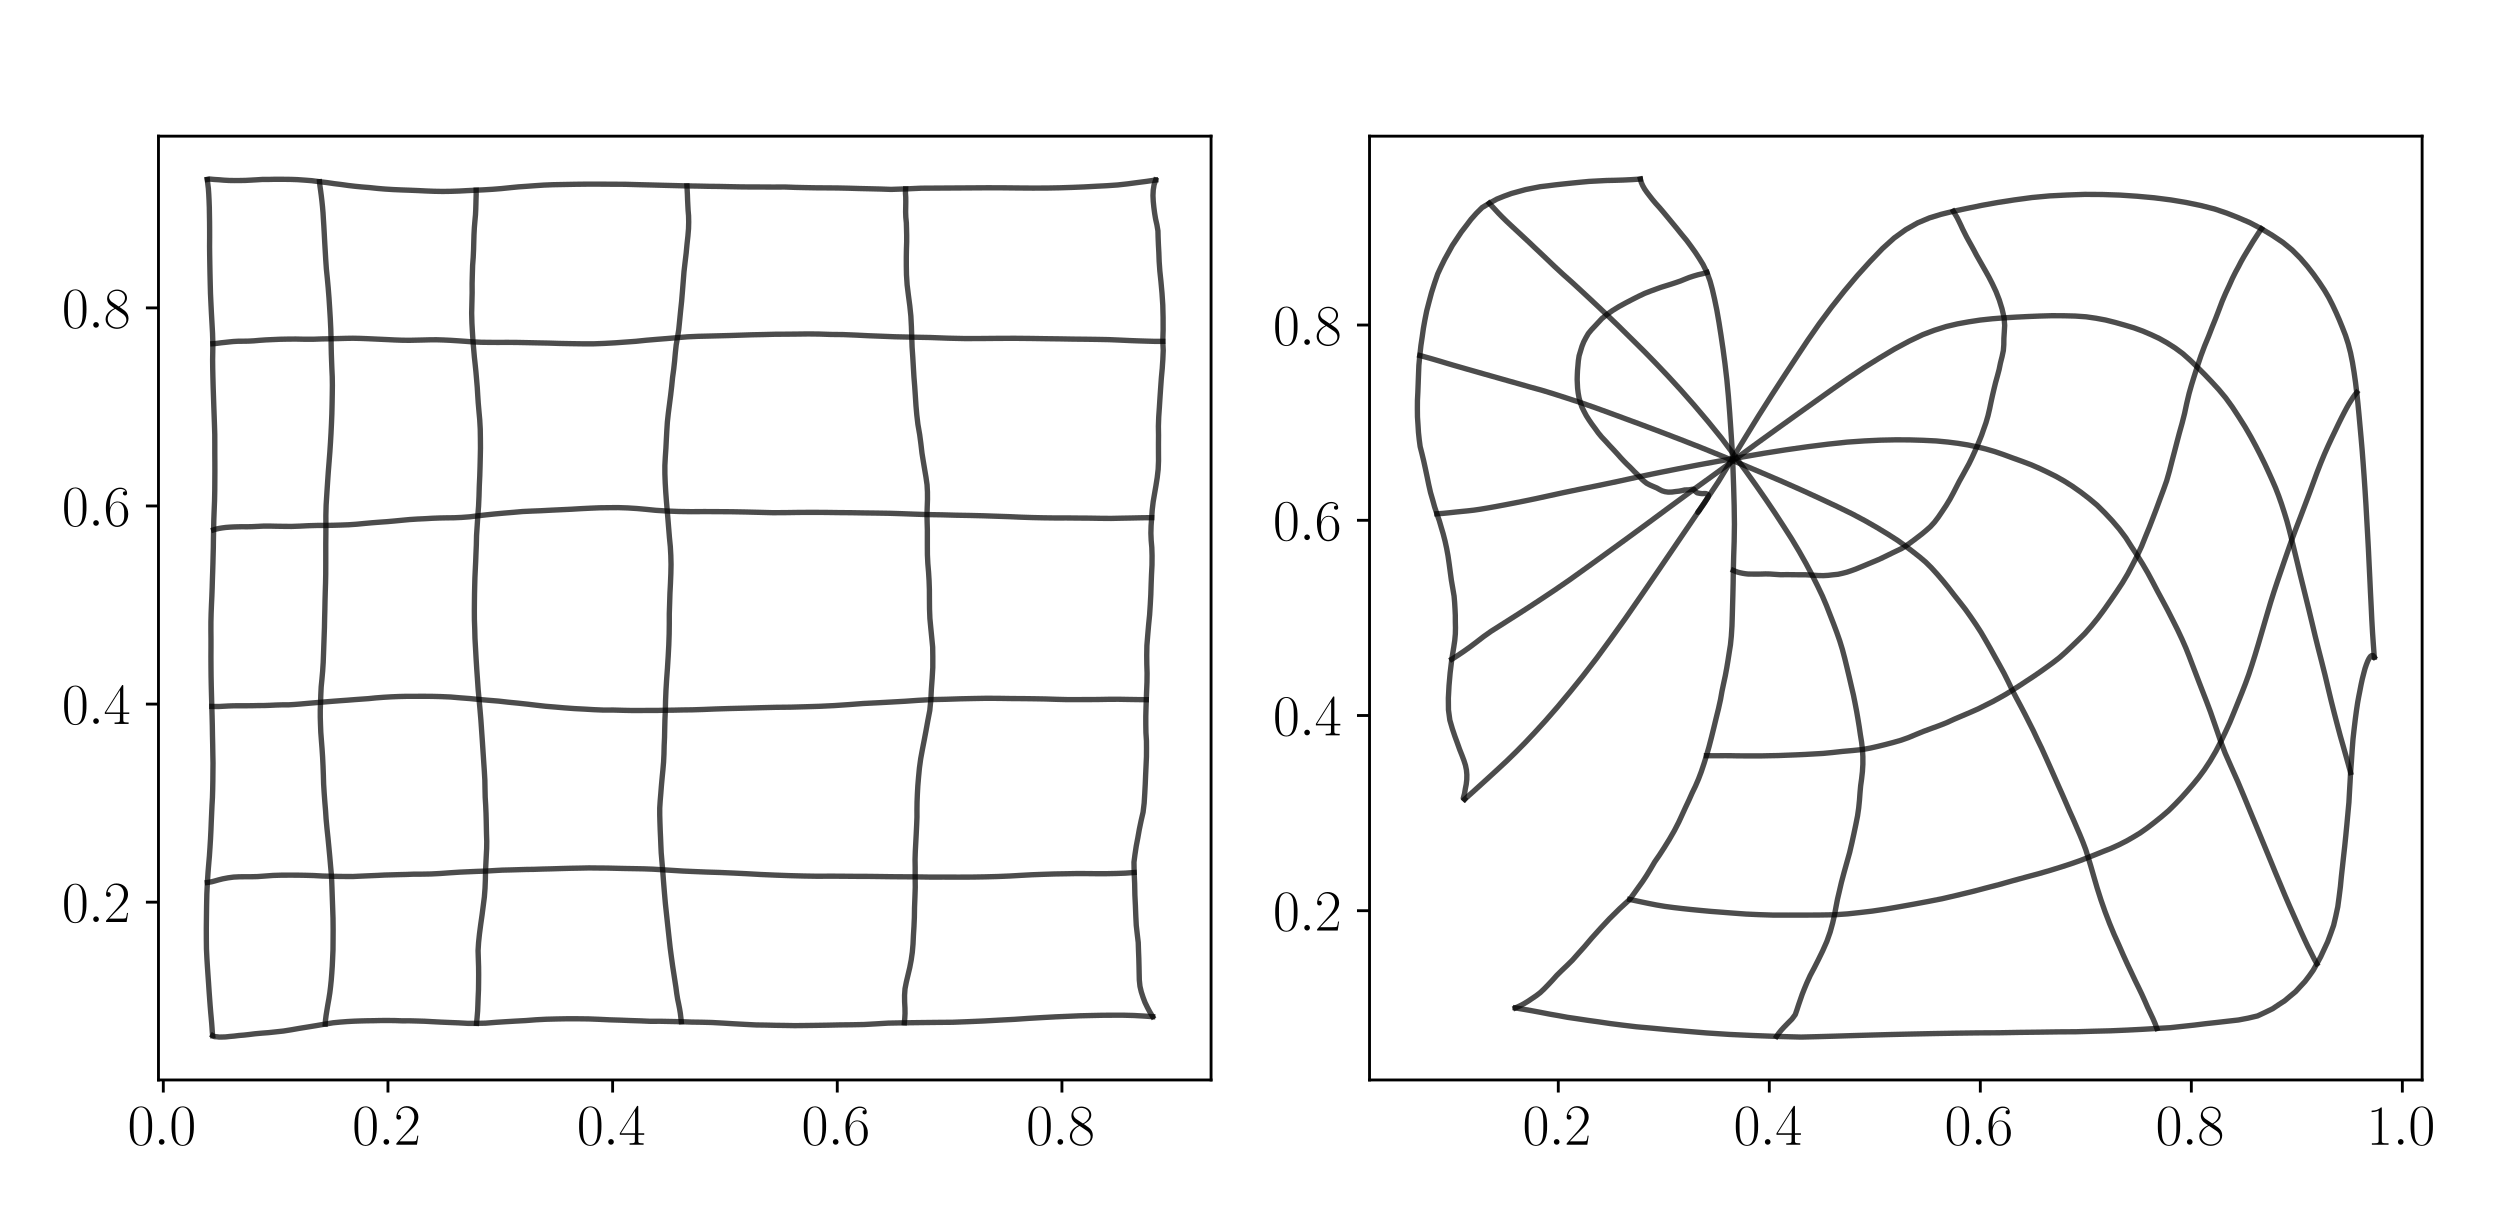 <?xml version="1.0" encoding="UTF-8" standalone="no"?>
<svg
   width="697.68pt"
   height="339.84pt"
   viewBox="0 0 697.68 339.84"
   version="1.1"
   id="svg478"
   sodipodi:docname="grid_torsion.svg"
   inkscape:version="1.1.2 (0a00cf5339, 2022-02-04)"
   xmlns:inkscape="http://www.inkscape.org/namespaces/inkscape"
   xmlns:sodipodi="http://sodipodi.sourceforge.net/DTD/sodipodi-0.dtd"
   xmlns:xlink="http://www.w3.org/1999/xlink"
   xmlns="http://www.w3.org/2000/svg"
   xmlns:svg="http://www.w3.org/2000/svg"
   xmlns:rdf="http://www.w3.org/1999/02/22-rdf-syntax-ns#"
   xmlns:cc="http://creativecommons.org/ns#"
   xmlns:dc="http://purl.org/dc/elements/1.1/">
  <sodipodi:namedview
     id="namedview480"
     pagecolor="#ffffff"
     bordercolor="#666666"
     borderopacity="1.0"
     inkscape:pageshadow="2"
     inkscape:pageopacity="0.0"
     inkscape:pagecheckerboard="0"
     inkscape:document-units="pt"
     showgrid="false"
     inkscape:zoom="0.52325295"
     inkscape:cx="929.76064"
     inkscape:cy="298.13496"
     inkscape:window-width="1314"
     inkscape:window-height="679"
     inkscape:window-x="26"
     inkscape:window-y="23"
     inkscape:window-maximized="0"
     inkscape:current-layer="svg478" />
  <defs
     id="defs6">
    <style
       type="text/css"
       id="style4">*{stroke-linejoin: round; stroke-linecap: butt}</style>
  </defs>
  <g
     id="matplotlib.axis_1">
    <g
       id="xtick_1">
      <g
         id="line2d_1">
        <defs
           id="defs15">
          <path
             id="mf8b6d52523"
             d="M 0,0 V 3.5"
             style="stroke:#000000;stroke-width:0.8" />
        </defs>
        <g
           id="g19">
          <use
             xlink:href="#mf8b6d52523"
             x="45.575"
             y="301.391"
             style="stroke:#000000;stroke-width:0.8"
             id="use17"
             width="100%"
             height="100%" />
        </g>
      </g>
      <g
         id="text_1">
        <!-- $\mathdefault{0.0}$ -->
        <g
           transform="matrix(0.16,0,0,-0.16,35.603,319.461)"
           id="g32">
          <defs
             id="defs24">
            <path
               id="CMR17-30"
               d="m 2688,2025 c 0,391 -6,1055 -275,1566 -237,448 -615,607 -947,607 -308,0 -698,-140 -941,-601 C 269,3118 243,2524 243,2025 c 0,-364 7,-919 205,-1406 275,-658 768,-747 1018,-747 294,0 742,121 1004,728 192,442 218,959 218,1425 z M 1466,-26 c -410,0 -653,351 -743,838 -70,376 -70,926 -70,1284 0,492 0,901 83,1291 122,542 480,709 730,709 262,0 601,-173 723,-696 83,-364 89,-793 89,-1304 0,-416 0,-927 -76,-1304 C 2067,95 1690,-26 1466,-26 Z"
               transform="scale(0.016)" />
            <path
               id="CMMI12-3a"
               d="M 1178,307 C 1178,492 1024,619 870,619 685,619 557,466 557,313 557,128 710,0 864,0 c 186,0 314,153 314,307 z"
               transform="scale(0.016)" />
          </defs>
          <use
             xlink:href="#CMR17-30"
             transform="scale(0.996)"
             id="use26"
             x="0"
             y="0"
             width="100%"
             height="100%" />
          <use
             xlink:href="#CMMI12-3a"
             transform="matrix(0.996,0,0,0.996,45.69,0)"
             id="use28"
             x="0"
             y="0"
             width="100%"
             height="100%" />
          <use
             xlink:href="#CMR17-30"
             transform="matrix(0.996,0,0,0.996,72.788,0)"
             id="use30"
             x="0"
             y="0"
             width="100%"
             height="100%" />
        </g>
      </g>
    </g>
    <g
       id="xtick_2">
      <g
         id="line2d_2">
        <g
           id="g38">
          <use
             xlink:href="#mf8b6d52523"
             x="108.27"
             y="301.391"
             style="stroke:#000000;stroke-width:0.8"
             id="use36"
             width="100%"
             height="100%" />
        </g>
      </g>
      <g
         id="text_2">
        <!-- $\mathdefault{0.2}$ -->
        <g
           transform="matrix(0.16,0,0,-0.16,98.298,319.461)"
           id="g50">
          <defs
             id="defs42">
            <path
               id="CMR17-32"
               d="M 2669,989 H 2554 C 2490,536 2438,459 2413,420 2381,369 1920,369 1830,369 H 602 c 230,250 678,703 1222,1228 390,370 845,805 845,1438 0,755 -602,1189 -1274,1189 -704,0 -1133,-620 -1133,-1194 0,-250 186,-282 263,-282 64,0 256,39 256,262 0,197 -167,254 -256,254 -39,0 -77,-6 -103,-19 122,545 493,813 884,813 556,0 921,-441 921,-1023 0,-556 -326,-1035 -691,-1451 L 262,146 V 0 h 2253 z"
               transform="scale(0.016)" />
          </defs>
          <use
             xlink:href="#CMR17-30"
             transform="scale(0.996)"
             id="use44"
             x="0"
             y="0"
             width="100%"
             height="100%" />
          <use
             xlink:href="#CMMI12-3a"
             transform="matrix(0.996,0,0,0.996,45.69,0)"
             id="use46"
             x="0"
             y="0"
             width="100%"
             height="100%" />
          <use
             xlink:href="#CMR17-32"
             transform="matrix(0.996,0,0,0.996,72.788,0)"
             id="use48"
             x="0"
             y="0"
             width="100%"
             height="100%" />
        </g>
      </g>
    </g>
    <g
       id="xtick_3">
      <g
         id="line2d_3">
        <g
           id="g56">
          <use
             xlink:href="#mf8b6d52523"
             x="170.965"
             y="301.391"
             style="stroke:#000000;stroke-width:0.8"
             id="use54"
             width="100%"
             height="100%" />
        </g>
      </g>
      <g
         id="text_3">
        <!-- $\mathdefault{0.4}$ -->
        <g
           transform="matrix(0.16,0,0,-0.16,160.994,319.461)"
           id="g68">
          <defs
             id="defs60">
            <path
               id="CMR17-34"
               d="m 2150,4122 c 0,134 -6,134 -121,134 L 128,1254 V 1088 H 1779 V 457 c 0,-233 -13,-297 -461,-297 H 1197 V 0 c 205,0 550,0 768,0 217,0 563,0 768,0 v 160 h -122 c -448,0 -461,64 -461,297 v 631 h 653 v 166 H 2150 Z M 1798,3703 V 1254 H 256 Z"
               transform="scale(0.016)" />
          </defs>
          <use
             xlink:href="#CMR17-30"
             transform="scale(0.996)"
             id="use62"
             x="0"
             y="0"
             width="100%"
             height="100%" />
          <use
             xlink:href="#CMMI12-3a"
             transform="matrix(0.996,0,0,0.996,45.69,0)"
             id="use64"
             x="0"
             y="0"
             width="100%"
             height="100%" />
          <use
             xlink:href="#CMR17-34"
             transform="matrix(0.996,0,0,0.996,72.788,0)"
             id="use66"
             x="0"
             y="0"
             width="100%"
             height="100%" />
        </g>
      </g>
    </g>
    <g
       id="xtick_4">
      <g
         id="line2d_4">
        <g
           id="g74">
          <use
             xlink:href="#mf8b6d52523"
             x="233.66"
             y="301.391"
             style="stroke:#000000;stroke-width:0.8"
             id="use72"
             width="100%"
             height="100%" />
        </g>
      </g>
      <g
         id="text_4">
        <!-- $\mathdefault{0.6}$ -->
        <g
           transform="matrix(0.16,0,0,-0.16,223.689,319.461)"
           id="g86">
          <defs
             id="defs78">
            <path
               id="CMR17-36"
               d="m 678,2176 c 0,1514 717,1856 1133,1856 135,0 461,-23 589,-256 -102,0 -294,0 -294,-223 0,-172 140,-230 230,-230 58,0 230,25 230,237 0,394 -320,619 -761,619 -762,0 -1562,-789 -1562,-2195 0,-1731 723,-2112 1235,-2112 621,0 1210,555 1210,1411 0,798 -518,1379 -1171,1379 -391,0 -679,-255 -839,-702 z M 1478,25 c -787,0 -787,1175 -787,1411 0,460 218,1124 813,1124 109,0 422,0 634,-440 115,-250 115,-511 115,-831 0,-345 0,-599 -135,-855 C 1978,171 1773,25 1478,25 Z"
               transform="scale(0.016)" />
          </defs>
          <use
             xlink:href="#CMR17-30"
             transform="scale(0.996)"
             id="use80"
             x="0"
             y="0"
             width="100%"
             height="100%" />
          <use
             xlink:href="#CMMI12-3a"
             transform="matrix(0.996,0,0,0.996,45.69,0)"
             id="use82"
             x="0"
             y="0"
             width="100%"
             height="100%" />
          <use
             xlink:href="#CMR17-36"
             transform="matrix(0.996,0,0,0.996,72.788,0)"
             id="use84"
             x="0"
             y="0"
             width="100%"
             height="100%" />
        </g>
      </g>
    </g>
    <g
       id="xtick_5">
      <g
         id="line2d_5">
        <g
           id="g92">
          <use
             xlink:href="#mf8b6d52523"
             x="296.356"
             y="301.391"
             style="stroke:#000000;stroke-width:0.8"
             id="use90"
             width="100%"
             height="100%" />
        </g>
      </g>
      <g
         id="text_5">
        <!-- $\mathdefault{0.8}$ -->
        <g
           transform="matrix(0.16,0,0,-0.16,286.384,319.461)"
           id="g104">
          <defs
             id="defs96">
            <path
               id="CMR17-38"
               d="m 1741,2264 c 403,203 813,509 813,999 0,578 -564,916 -1082,916 -582,0 -1094,-420 -1094,-999 0,-159 38,-433 288,-675 64,-63 332,-254 505,-375 C 883,1983 211,1634 211,934 211,279 838,-128 1459,-128 c 685,0 1261,490 1261,1138 0,580 -390,847 -646,1019 z m -839,558 c -51,32 -307,229 -307,529 0,388 403,681 864,681 506,0 877,-356 877,-770 0,-593 -666,-931 -698,-931 -6,0 -12,0 -64,39 z M 2080,1519 c 96,-70 403,-279 403,-668 C 2483,381 2010,25 1472,25 890,25 448,438 448,940 c 0,503 390,922 832,1120 z"
               transform="scale(0.016)" />
          </defs>
          <use
             xlink:href="#CMR17-30"
             transform="scale(0.996)"
             id="use98"
             x="0"
             y="0"
             width="100%"
             height="100%" />
          <use
             xlink:href="#CMMI12-3a"
             transform="matrix(0.996,0,0,0.996,45.69,0)"
             id="use100"
             x="0"
             y="0"
             width="100%"
             height="100%" />
          <use
             xlink:href="#CMR17-38"
             transform="matrix(0.996,0,0,0.996,72.788,0)"
             id="use102"
             x="0"
             y="0"
             width="100%"
             height="100%" />
        </g>
      </g>
    </g>
  </g>
  <g
     id="matplotlib.axis_2">
    <g
       id="ytick_1">
      <g
         id="line2d_6">
        <defs
           id="defs110">
          <path
             id="m49062d3215"
             d="M 0,0 H -3.5"
             style="stroke:#000000;stroke-width:0.8" />
        </defs>
        <g
           id="g114">
          <use
             xlink:href="#m49062d3215"
             x="44.224"
             y="251.77"
             style="stroke:#000000;stroke-width:0.8"
             id="use112"
             width="100%"
             height="100%" />
        </g>
      </g>
      <g
         id="text_6">
        <!-- $\mathdefault{0.2}$ -->
        <g
           transform="matrix(0.16,0,0,-0.16,17.28,257.304)"
           id="g123">
          <use
             xlink:href="#CMR17-30"
             transform="scale(0.996)"
             id="use117"
             x="0"
             y="0"
             width="100%"
             height="100%" />
          <use
             xlink:href="#CMMI12-3a"
             transform="matrix(0.996,0,0,0.996,45.69,0)"
             id="use119"
             x="0"
             y="0"
             width="100%"
             height="100%" />
          <use
             xlink:href="#CMR17-32"
             transform="matrix(0.996,0,0,0.996,72.788,0)"
             id="use121"
             x="0"
             y="0"
             width="100%"
             height="100%" />
        </g>
      </g>
    </g>
    <g
       id="ytick_2">
      <g
         id="line2d_7">
        <g
           id="g129">
          <use
             xlink:href="#m49062d3215"
             x="44.224"
             y="196.486"
             style="stroke:#000000;stroke-width:0.8"
             id="use127"
             width="100%"
             height="100%" />
        </g>
      </g>
      <g
         id="text_7">
        <!-- $\mathdefault{0.4}$ -->
        <g
           transform="matrix(0.16,0,0,-0.16,17.28,202.021)"
           id="g138">
          <use
             xlink:href="#CMR17-30"
             transform="scale(0.996)"
             id="use132"
             x="0"
             y="0"
             width="100%"
             height="100%" />
          <use
             xlink:href="#CMMI12-3a"
             transform="matrix(0.996,0,0,0.996,45.69,0)"
             id="use134"
             x="0"
             y="0"
             width="100%"
             height="100%" />
          <use
             xlink:href="#CMR17-34"
             transform="matrix(0.996,0,0,0.996,72.788,0)"
             id="use136"
             x="0"
             y="0"
             width="100%"
             height="100%" />
        </g>
      </g>
    </g>
    <g
       id="ytick_3">
      <g
         id="line2d_8">
        <g
           id="g144">
          <use
             xlink:href="#m49062d3215"
             x="44.224"
             y="141.203"
             style="stroke:#000000;stroke-width:0.8"
             id="use142"
             width="100%"
             height="100%" />
        </g>
      </g>
      <g
         id="text_8">
        <!-- $\mathdefault{0.6}$ -->
        <g
           transform="matrix(0.16,0,0,-0.16,17.28,146.738)"
           id="g153">
          <use
             xlink:href="#CMR17-30"
             transform="scale(0.996)"
             id="use147"
             x="0"
             y="0"
             width="100%"
             height="100%" />
          <use
             xlink:href="#CMMI12-3a"
             transform="matrix(0.996,0,0,0.996,45.69,0)"
             id="use149"
             x="0"
             y="0"
             width="100%"
             height="100%" />
          <use
             xlink:href="#CMR17-36"
             transform="matrix(0.996,0,0,0.996,72.788,0)"
             id="use151"
             x="0"
             y="0"
             width="100%"
             height="100%" />
        </g>
      </g>
    </g>
    <g
       id="ytick_4">
      <g
         id="line2d_9">
        <g
           id="g159">
          <use
             xlink:href="#m49062d3215"
             x="44.224"
             y="85.92"
             style="stroke:#000000;stroke-width:0.8"
             id="use157"
             width="100%"
             height="100%" />
        </g>
      </g>
      <g
         id="text_9">
        <!-- $\mathdefault{0.8}$ -->
        <g
           transform="matrix(0.16,0,0,-0.16,17.28,91.455)"
           id="g168">
          <use
             xlink:href="#CMR17-30"
             transform="scale(0.996)"
             id="use162"
             x="0"
             y="0"
             width="100%"
             height="100%" />
          <use
             xlink:href="#CMMI12-3a"
             transform="matrix(0.996,0,0,0.996,45.69,0)"
             id="use164"
             x="0"
             y="0"
             width="100%"
             height="100%" />
          <use
             xlink:href="#CMR17-38"
             transform="matrix(0.996,0,0,0.996,72.788,0)"
             id="use166"
             x="0"
             y="0"
             width="100%"
             height="100%" />
        </g>
      </g>
    </g>
  </g>
  <g
     id="line2d_10">
    <path
       d="m 57.859,50.09 0.703,-0.119 1.24,0.114 1.288,0.077 1.421,0.121 1.427,0.079 1.476,0.023 1.486,-0.007 1.585,-0.029 1.555,-0.083 1.573,-0.088 1.572,-0.1 1.567,0.002 1.548,-0.037 1.551,-0.006 1.617,0.008 1.768,0.023 1.793,0.064 1.964,0.136 2.016,0.157 2.157,0.28 2.185,0.262 1.966,0.29 1.991,0.243 1.886,0.266 1.94,0.228 2.044,0.198 2.034,0.162 2.102,0.225 2.084,0.178 2.332,0.146 2.365,0.104 2.342,0.084 2.264,0.094 2.231,0.111 2.228,0.088 2.375,0.042 2.336,-0.035 2.318,-0.079 2.325,-0.125 2.369,-0.109 2.349,-0.118 2.351,-0.143 2.39,-0.193 2.397,-0.247 2.335,-0.23 2.306,-0.158 2.365,-0.177 2.386,-0.159 2.555,-0.105 2.988,-0.058 3.202,-0.063 3.424,-0.041 3.455,0.002 3.551,0.025 3.525,0.016 3.666,0.102 3.705,0.092 3.525,0.095 3.286,0.084 3.068,0.08 2.952,0.045 3.075,0.07 2.932,0.032 2.906,0.064 3.017,0.059 3.044,0.03 3.042,5.76e-4 3.122,0.023 3.142,-0.022 2.952,0.109 2.925,0.066 2.942,0.053 2.888,0.018 3.076,0.024 3.108,0.069 2.9,0.086 2.953,0.068 3.068,0.075 2.895,0.105 4.089,-0.138 4.354,-0.197 4.688,-0.031 4.768,-0.031 4.552,-0.028 4.39,-0.029 4.346,0.01 4.227,0.046 4.183,0.031 4.044,-0.015 3.542,-0.068 3.447,-0.111 3.257,-0.132 3.182,-0.176 3.116,-0.159 3.061,-0.212 2.774,-0.307 2.784,-0.368 2.549,-0.331 2.504,-0.367"
       clip-path="url(#p030045ed50)"
       style="fill:none;stroke:#000000;stroke-width:1.5;stroke-linecap:square;stroke-opacity:0.7"
       id="path173" />
  </g>
  <g
     id="line2d_11">
    <path
       d="m 59.355,289.021 0.453,0.27 0.691,0.04 0.693,0.088 0.833,-0.015 0.954,-0.032 1.143,-0.124 1.217,-0.107 1.372,-0.168 1.411,-0.114 1.481,-0.167 1.589,-0.198 1.848,-0.169 1.914,-0.147 2.082,-0.221 2.081,-0.226 2.264,-0.362 2.247,-0.399 2.336,-0.376 2.375,-0.389 2.432,-0.419 2.225,-0.36 1.938,-0.188 2.019,-0.155 1.888,-0.102 1.82,-0.065 1.788,-0.047 1.811,-0.022 1.939,-0.047 2.075,-0.009 1.997,0.024 1.931,0.069 2.061,-0.008 2.091,0.057 2.197,0.068 2.247,0.125 2.218,0.116 2.265,0.097 2.648,0.108 2.572,0.142 2.494,6.3e-4 2.52,-0.056 2.825,-0.226 2.775,-0.18 2.825,-0.167 2.813,-0.155 2.862,-0.22 2.797,-0.145 2.956,-0.078 2.974,-0.056 3.02,0.007 2.932,0.036 2.937,0.116 2.949,0.139 2.937,0.089 2.86,0.113 2.774,0.09 2.694,0.118 2.828,-0.009 2.847,0.059 3,0.061 2.904,0.107 2.763,0.041 2.837,0.072 3.093,0.169 3.176,0.195 3.187,0.173 2.942,0.148 2.683,0.039 2.658,0.065 2.684,0.037 2.708,0.05 2.977,-0.032 3.176,-0.045 3.123,-0.051 3.24,-0.074 3.409,-0.039 3.512,-0.072 3.37,-0.191 3.292,-0.197 4.525,-0.087 4.77,-0.064 4.422,-0.051 4.311,-0.037 4.216,-0.164 4.329,-0.186 4.333,-0.239 4.304,-0.222 3.989,-0.275 3.96,-0.233 3.642,-0.197 3.465,-0.148 3.242,-0.14 3.175,-0.077 3.013,-0.067 2.992,-0.021 2.978,4.7e-4 2.94,0.08 2.651,0.15 2.556,0.175"
       clip-path="url(#p030045ed50)"
       style="fill:none;stroke:#000000;stroke-width:1.5;stroke-linecap:square;stroke-opacity:0.7"
       id="path176" />
  </g>
  <g
     id="line2d_12">
    <path
       d="m 57.859,50.09 0.123,1.182 0.167,1.331 0.109,1.62 0.088,1.79 0.07,1.865 0.034,2.021 0.034,2.064 0.015,2.105 0.002,2.328 -0.015,2.371 0.025,2.334 0.039,2.399 0.048,2.641 0.066,2.826 0.073,2.883 0.131,2.857 0.138,2.789 0.155,2.729 0.151,2.758 0.088,2.936 -0.029,2.262 -0.037,2.223 0.025,2.453 0.058,2.544 0.069,2.584 0.09,2.648 0.091,2.749 0.098,2.741 0.09,2.605 0.078,2.566 0.009,2.522 3.4e-4,2.534 0.019,2.578 0.006,2.551 -0.016,2.589 -0.021,2.884 -0.06,2.871 -0.107,2.658 -0.101,2.74 -0.05,2.646 -0.05,2.538 -0.029,2.426 -0.059,2.214 -0.056,2.268 -0.066,2.222 -0.077,2.258 -0.065,2.276 -0.085,2.331 -0.106,2.303 -0.095,2.407 -0.061,2.463 -0.004,2.449 0.022,2.322 -10e-4,2.399 -0.014,2.454 0.014,2.616 0.025,2.802 0.056,2.905 0.076,2.917 0.073,2.702 0.078,2.678 0.067,2.743 0.041,2.661 0.057,2.535 0.042,2.653 0.049,2.542 -0.024,2.554 -0.022,2.425 -0.046,2.365 -0.069,2.317 -0.126,2.293 -0.096,2.184 -0.101,2.278 -0.096,2.386 -0.117,2.372 -0.146,2.363 -0.161,2.396 -0.196,2.289 -0.18,2.183 -0.187,2.919 -0.157,3.281 -0.068,3.283 -0.041,3.175 -0.034,2.994 0.008,2.992 0.031,2.804 0.132,2.769 0.156,2.465 0.159,2.333 0.156,2.228 0.141,2.127 0.144,1.978 0.14,1.873 0.148,1.807 0.152,1.671 0.134,1.514 0.099,1.353 0.078,1.151 0.102,0.949"
       clip-path="url(#p030045ed50)"
       style="fill:none;stroke:#000000;stroke-width:1.5;stroke-linecap:square;stroke-opacity:0.7"
       id="path179" />
  </g>
  <g
     id="line2d_13">
    <path
       d="m 322.507,50.244 -0.442,1.346 -0.228,1.449 -0.075,1.52 0.077,1.623 0.161,1.628 0.215,1.641 0.272,1.64 0.38,1.687 0.28,1.675 0.048,1.803 0.086,2.076 0.12,2.233 0.086,2.373 0.19,2.697 0.31,2.95 0.294,3.246 0.216,3.296 0.086,3.473 0.01,3.463 -0.092,3.19 0.122,2.536 -0.108,2.524 -0.168,2.517 -0.239,2.554 -0.192,2.69 -0.187,2.754 -0.179,2.803 -0.188,2.759 -0.087,2.578 0.036,2.499 -0.019,2.447 0.005,2.377 0.012,2.335 -0.1,2.349 -0.263,2.294 -0.35,2.219 -0.391,2.261 -0.383,2.244 -0.269,2.259 -0.155,2.216 -0.163,2.244 -0.056,2.07 0.08,2.021 0.175,1.994 0.071,2.247 -0.018,2.618 -0.137,2.741 -0.103,2.699 -0.088,2.783 -0.154,2.856 -0.184,2.847 -0.281,2.831 -0.248,2.886 -0.229,2.878 -0.048,2.731 0.025,2.461 0.075,2.472 -0.03,2.504 -0.1,2.46 -0.09,2.452 -0.079,2.324 -0.062,2.36 0.003,2.302 0.039,2.253 0.144,2.273 0.016,2.204 -0.015,2.218 -0.116,2.553 -0.118,2.568 -0.104,2.521 -0.139,2.647 -0.162,2.628 -0.303,2.548 -0.541,2.339 -0.501,2.411 -0.428,2.415 -0.442,2.31 -0.344,2.276 -0.283,2.173 0.046,2.9 0.139,3.09 0.068,3.192 0.146,3.02 0.108,2.844 0.132,2.625 0.276,2.446 0.275,2.333 0.074,2.284 0.086,2.188 0.053,2.103 0.043,2.027 0.044,1.868 0.183,1.754 0.365,1.543 0.491,1.508 0.551,1.458 0.667,1.376 0.693,1.301 0.771,1.272"
       clip-path="url(#p030045ed50)"
       style="fill:none;stroke:#000000;stroke-width:1.5;stroke-linecap:square;stroke-opacity:0.7"
       id="path182" />
  </g>
  <g
     id="line2d_14">
    <path
       d="m 59.399,95.921 0.682,-0.05 0.847,-0.106 0.885,-0.114 1.013,-0.105 1.037,-0.115 1.216,-0.124 1.411,-0.079 1.452,-0.008 1.428,-0.025 1.449,-0.076 1.581,-0.139 1.794,-0.125 1.9,-0.086 2.031,-0.089 2.153,-0.043 2.258,-0.02 2.447,0.055 2.434,8.95e-4 2.477,-0.092 2.488,-0.044 2.262,-0.059 1.893,-0.053 1.946,-0.03 2.007,0.041 1.971,0.075 1.944,0.09 1.904,0.087 1.859,0.085 1.936,0.097 2.029,0.073 2.089,0.028 1.984,-0.046 1.941,-0.045 1.86,-0.05 1.852,-0.011 1.933,0.06 1.927,0.09 1.992,0.127 2.142,0.15 2.161,0.162 2.254,0.104 2.262,0.032 2.403,0.013 2.568,-0.013 2.616,0.016 2.86,0.056 2.988,0.064 3.068,0.06 2.984,0.095 3.217,0.063 3.169,0.047 3.08,0.011 3.076,-0.118 3.098,-0.169 2.863,-0.206 2.92,-0.213 2.905,-0.3 2.91,-0.248 2.962,-0.235 2.845,-0.245 2.827,-0.234 2.946,-0.132 2.843,-0.069 2.953,-0.076 3.081,-0.083 3.107,-0.1 3.1,-0.102 3.208,-0.066 3.172,-0.083 3.032,-0.019 3.096,-0.03 3.179,-0.042 3.011,0.035 3.235,0.111 3.406,0.036 3.582,0.146 3.61,0.18 3.654,0.14 3.622,0.145 4.718,0.108 5.205,0.101 4.852,0.185 4.759,0.109 4.679,-0.013 4.673,-0.044 4.586,-0.016 4.458,0.044 4.174,0.065 3.935,0.048 3.675,0.066 3.503,0.035 3.335,0.048 3.214,0.064 3.036,0.13 2.816,0.131 2.493,0.093 2.381,0.074 2.207,0.061 2.073,-0.011"
       clip-path="url(#p030045ed50)"
       style="fill:none;stroke:#000000;stroke-width:1.5;stroke-linecap:square;stroke-opacity:0.7"
       id="path185" />
  </g>
  <g
     id="line2d_15">
    <path
       d="m 59.613,147.869 0.709,-0.219 0.825,-0.183 0.893,-0.144 0.982,-0.128 1.034,-0.078 1.052,-0.059 1.144,-0.035 1.262,-0.031 1.372,0.014 1.465,-0.031 1.498,-0.072 1.643,-0.083 1.758,-0.007 1.918,0.046 2.056,0.03 2.143,0.02 2.287,-0.082 2.421,-0.122 2.426,-0.068 2.449,-0.009 2.175,-0.043 2.023,-0.06 2.199,-0.084 2.203,-0.151 2.172,-0.214 2.143,-0.193 2.134,-0.166 2.007,-0.142 2.009,-0.179 2.157,-0.208 2.161,-0.204 2.157,-0.136 2.096,-0.098 2.089,-0.121 1.93,-0.075 1.982,-0.041 2.085,-0.023 2.154,-0.096 2.321,-0.175 2.201,-0.277 2.247,-0.257 2.474,-0.257 2.596,-0.237 2.642,-0.218 2.609,-0.23 2.515,-0.117 2.548,-0.1 2.791,-0.148 2.893,-0.136 2.824,-0.135 2.672,-0.161 2.612,-0.129 2.571,-0.107 2.558,-0.033 2.621,-0.021 2.646,0.091 2.612,0.166 2.589,0.237 2.661,0.267 3.182,0.196 3.226,0.129 3.446,0.052 3.668,-0.028 3.819,0.018 3.847,0.027 3.948,0.073 3.808,0.095 3.749,0.1 3.667,-0.024 3.601,-0.056 3.745,-0.017 3.67,0.019 3.654,0.051 3.598,0.029 3.518,0.06 3.545,0.045 3.539,0.059 3.582,0.112 3.35,0.127 3.51,0.118 4.172,0.069 3.919,0.108 3.862,0.069 3.741,0.089 3.678,0.127 3.562,0.119 3.342,0.15 3.138,0.103 3.138,0.069 3.232,0.042 3.158,-0.006 3.119,0.032 3.098,0.021 3.117,0.053 3.107,0.027 2.879,-0.064 2.873,-0.053 2.872,-0.065 2.689,-0.029"
       clip-path="url(#p030045ed50)"
       style="fill:none;stroke:#000000;stroke-width:1.5;stroke-linecap:square;stroke-opacity:0.7"
       id="path188" />
  </g>
  <g
     id="line2d_16">
    <path
       d="m 59.11,197.141 0.969,0.026 1.142,-0.009 1.211,-0.066 1.206,-0.066 1.321,-0.052 1.355,-0.016 1.339,3.2e-4 1.429,-0.003 1.495,-0.015 1.575,-0.037 1.576,-0.009 1.619,-0.059 1.701,-0.081 1.719,-0.051 1.712,9.6e-4 1.668,-0.104 1.666,-0.127 1.797,-0.16 1.826,-0.155 2.024,-0.174 1.84,-0.152 1.815,-0.145 1.885,-0.142 1.919,-0.136 1.986,-0.158 1.99,-0.145 1.941,-0.138 2.028,-0.205 2.13,-0.164 2.155,-0.13 2.108,-0.088 2.118,-0.052 2.304,-2.8e-4 2.308,-0.01 2.478,0.015 2.621,0.067 2.659,0.114 2.692,0.23 2.637,0.202 2.624,0.255 2.768,0.237 2.687,0.221 2.642,0.301 2.703,0.264 2.715,0.291 2.586,0.309 2.51,0.282 2.548,0.206 2.731,0.238 2.752,0.199 2.653,0.139 2.71,0.159 2.702,0.114 2.798,-0.008 2.818,0.079 2.477,0.051 2.335,-0.004 2.266,-0.021 2.289,0.005 2.292,-0.055 2.233,-0.024 2.51,-0.059 2.76,-0.036 3.014,-0.096 3.403,-0.138 4.079,-0.128 4.443,-0.11 4.215,-0.12 4.16,-0.106 4.194,-0.046 4.075,-0.115 4.076,-0.127 3.99,-0.196 4.059,-0.277 4.034,-0.307 4.128,-0.206 3.991,-0.218 3.699,-0.21 3.394,-0.242 3.639,-0.205 4.216,-0.092 3.983,-0.133 3.768,-0.082 3.603,-0.066 3.584,0.024 3.465,0.055 3.223,0.018 3.101,0.039 3.049,0.055 3,0.099 2.947,0.076 2.894,8.4e-4 2.876,-0.007 2.856,-0.017 2.878,-0.053 2.882,-0.015 2.723,0.05 2.556,0.041 2.51,0.027"
       clip-path="url(#p030045ed50)"
       style="fill:none;stroke:#000000;stroke-width:1.5;stroke-linecap:square;stroke-opacity:0.7"
       id="path191" />
  </g>
  <g
     id="line2d_17">
    <path
       d="m 57.876,246.276 0.579,-0.089 0.683,-0.125 0.804,-0.214 1.012,-0.288 1.214,-0.303 1.486,-0.279 1.523,-0.204 1.499,-0.079 1.649,-0.025 1.727,0.002 1.806,-0.042 2.141,-0.157 2.207,-0.166 2.206,-0.066 2.192,-0.014 2.246,0.004 2.344,0.04 2.393,0.069 2.412,0.135 2.521,0.067 2.167,0.046 1.928,0.017 1.845,0.009 1.712,-0.083 1.743,-0.078 1.769,-0.078 1.729,-0.074 1.918,-0.101 1.978,-0.053 2.02,-0.061 2.025,-0.048 2.065,-0.079 2.336,-0.008 2.523,-0.048 2.636,-0.14 2.696,-0.197 2.657,-0.171 2.59,-0.118 2.354,-0.102 2.286,-0.076 2.354,-0.142 2.328,-0.127 2.317,-0.057 2.231,-0.067 2.149,-0.064 2.117,-0.029 2.335,-0.081 2.494,-0.06 2.622,-0.081 2.74,-0.076 2.654,-0.048 2.539,-0.057 2.522,0.028 2.602,0.018 2.533,0.063 2.575,0.058 2.556,0.044 2.529,0.048 2.559,0.096 2.665,0.164 2.779,0.177 2.991,0.187 3.135,0.137 3.414,0.141 3.674,0.114 3.755,0.161 3.746,0.183 3.847,0.217 4.151,0.178 3.986,0.144 3.914,0.104 3.856,0.065 3.794,-0.024 3.58,0.024 3.477,0.028 3.365,0.012 3.274,0.042 3.276,0.047 3.107,0.022 3.358,0.021 4.006,0.062 4.122,-0.002 4.023,0.014 3.893,-0.017 3.511,-0.061 3.453,-0.093 3.391,-0.142 3.155,-0.184 3.102,-0.168 3.092,-0.117 3.116,-0.102 3.06,-0.051 3.029,-0.058 2.871,0.005 2.893,0.03 2.778,-0.005 2.645,-0.056 2.544,-0.096 2.424,-0.177"
       clip-path="url(#p030045ed50)"
       style="fill:none;stroke:#000000;stroke-width:1.5;stroke-linecap:square;stroke-opacity:0.7"
       id="path194" />
  </g>
  <g
     id="line2d_18">
    <path
       d="m 89.165,50.706 0.112,1.103 0.197,1.397 0.195,1.474 0.172,1.476 0.158,1.525 0.144,1.685 0.104,1.728 0.127,1.999 0.117,2.087 0.121,2.342 0.144,2.443 0.147,2.534 0.179,2.58 0.261,2.572 0.245,2.668 0.223,2.812 0.189,2.902 0.176,2.91 0.138,2.881 0.07,2.713 0.039,2.185 0.045,2.061 0.07,1.985 0.08,2.094 0.106,2.282 0.034,2.393 -0.032,2.605 -0.048,2.674 -0.067,2.711 -0.107,2.719 -0.129,2.7 -0.149,2.578 -0.169,2.582 -0.211,2.732 -0.235,2.973 -0.213,3.119 -0.204,3.11 -0.181,2.961 -0.074,2.9 0.011,2.725 -0.011,2.509 -0.026,2.648 9.87e-4,2.775 -0.002,2.736 -0.011,2.901 -0.049,2.506 -0.079,2.491 -0.066,2.442 -0.047,2.407 -0.065,2.541 -0.05,2.523 -0.086,2.478 -0.086,2.463 -0.084,2.429 -0.092,2.407 -0.153,2.416 -0.198,2.229 -0.211,2.159 -0.105,2.166 -0.07,2.134 -0.078,2.068 -9e-4,2.077 0.062,2.067 0.082,2.133 0.164,2.199 0.184,2.367 0.157,2.387 0.122,2.525 0.094,2.52 0.071,2.466 0.147,2.421 0.178,2.451 0.205,2.467 0.164,2.451 0.24,2.589 0.28,2.63 0.248,2.558 0.251,2.657 0.236,2.716 0.253,2.804 0.119,3.04 0.099,2.891 0.104,2.879 0.099,2.943 0.032,3.09 -0.015,2.922 -0.022,2.769 -0.104,2.413 -0.101,2.181 -0.137,2.02 -0.151,1.907 -0.181,1.754 -0.203,1.671 -0.265,1.696 -0.296,1.652 -0.258,1.555 -0.232,1.456 -0.164,1.296 -0.074,1.111"
       clip-path="url(#p030045ed50)"
       style="fill:none;stroke:#000000;stroke-width:1.5;stroke-linecap:square;stroke-opacity:0.7"
       id="path197" />
  </g>
  <g
     id="line2d_19">
    <path
       d="m 132.88,53.079 0.006,1.242 -0.043,1.342 -0.034,1.361 -0.041,1.435 -0.076,1.511 -0.16,1.745 -0.156,1.886 -0.1,1.948 -0.059,2.014 -0.056,2.085 -0.099,2.151 -0.168,2.288 -0.077,2.53 -0.064,2.494 0.01,2.617 -0.066,2.754 -0.068,2.872 0.073,2.839 0.153,2.705 0.16,2.504 0.185,2.159 0.188,2.118 0.219,2.016 0.211,2.078 0.186,2.16 0.179,2.115 0.132,2.152 0.146,2.233 0.203,2.355 0.216,2.397 0.145,2.577 0.041,2.629 0.02,2.672 -0.053,2.629 -0.063,2.584 -0.083,2.612 -0.127,2.762 -0.082,2.847 -0.125,2.784 -0.204,2.659 -0.18,2.798 -0.178,2.73 -0.058,2.609 -0.104,2.472 -0.085,2.255 -0.103,2.139 -0.105,2.27 -0.06,2.268 -0.05,2.23 -0.028,2.354 -0.019,2.46 0.015,2.463 0.091,2.537 0.066,2.621 0.154,2.75 0.158,2.874 0.181,2.927 0.203,2.884 0.192,2.834 0.257,2.784 0.263,2.867 0.249,2.942 0.199,2.892 0.202,2.908 0.192,2.922 0.184,2.788 0.178,2.666 0.144,2.505 0.044,2.358 0.054,2.428 0.14,2.358 0.09,2.154 0.056,1.942 0.038,1.914 0.043,1.933 0.067,2.024 -0.028,1.993 -0.104,1.995 -0.104,2.059 -0.108,2.246 -0.037,2.309 -0.098,2.493 -0.185,2.413 -0.302,2.396 -0.346,2.675 -0.378,2.652 -0.339,2.591 -0.251,2.401 -0.139,2.265 0.068,2.278 0.074,2.259 0.018,2.197 -0.016,2.096 -0.028,2.106 -0.09,2.08 -0.07,1.945 -0.075,1.849 -0.151,1.843 -0.155,1.646"
       clip-path="url(#p030045ed50)"
       style="fill:none;stroke:#000000;stroke-width:1.5;stroke-linecap:square;stroke-opacity:0.7"
       id="path200" />
  </g>
  <g
     id="line2d_20">
    <path
       d="m 191.708,51.882 0.064,1.224 0.066,1.296 0.046,1.366 0.068,1.402 0.076,1.477 0.131,1.566 0.036,1.751 -0.049,1.867 -0.176,2.096 -0.251,2.293 -0.226,2.389 -0.306,2.568 -0.304,2.669 -0.211,2.698 -0.221,2.779 -0.23,2.75 -0.293,2.791 -0.259,2.635 -0.247,2.468 -0.358,2.253 -0.357,2.043 -0.237,2.18 -0.209,2.337 -0.248,2.249 -0.317,2.32 -0.247,2.457 -0.279,2.399 -0.32,2.481 -0.33,2.57 -0.275,2.519 -0.155,2.401 -0.134,2.528 -0.122,2.417 -0.161,2.408 -0.125,2.36 0.005,2.374 0.094,2.545 0.149,2.566 0.194,2.633 0.223,2.609 0.208,2.485 0.199,2.457 0.204,2.499 0.245,2.507 0.135,2.436 0.062,2.511 -0.053,2.603 -0.108,2.701 -0.142,2.758 -0.089,2.86 -0.094,2.861 -1.3e-4,2.717 -0.036,2.887 -0.104,3.063 -0.169,3.217 -0.202,3.245 -0.231,3.171 -0.188,3.095 -0.117,2.838 -0.054,2.681 -0.118,2.688 -0.062,2.525 -0.048,2.342 -0.105,2.354 -0.055,2.302 -0.11,2.268 -0.189,2.218 -0.214,2.174 -0.199,2.199 -0.169,2.156 -0.174,2.088 -0.126,1.997 0.002,1.998 0.057,2.019 0.074,2.118 0.097,2.112 0.085,2.098 0.098,2.124 0.175,2.118 0.222,2.62 0.226,3.036 0.26,3.209 0.278,3.189 0.331,3.113 0.348,3.229 0.341,3.135 0.318,2.881 0.352,2.654 0.345,2.478 0.347,2.24 0.289,1.881 0.269,1.755 0.226,1.706 0.253,1.571 0.304,1.459 0.251,1.29 0.205,1.248 0.146,1.21 0.117,1.118"
       clip-path="url(#p030045ed50)"
       style="fill:none;stroke:#000000;stroke-width:1.5;stroke-linecap:square;stroke-opacity:0.7"
       id="path203" />
  </g>
  <g
     id="line2d_21">
    <path
       d="m 252.737,52.718 -0.052,1.064 0.08,1.269 0.013,1.297 -0.018,1.344 -0.024,1.458 0.052,1.486 0.15,1.555 0.047,1.639 0.042,1.816 0.002,1.865 -0.064,1.928 -0.039,2.236 0.002,2.484 0.046,2.565 0.182,2.783 0.355,2.887 0.387,2.94 0.299,2.882 0.153,2.95 0.096,2.917 0.094,2.789 0.193,2.838 0.164,2.8 0.165,2.73 0.216,2.692 0.18,2.702 0.17,2.611 0.223,2.529 0.316,2.677 0.489,2.834 0.352,2.659 0.292,2.521 0.38,2.36 0.371,2.21 0.362,2.132 0.3,2.104 0.114,2.037 0.012,2.043 -0.074,2.075 -0.066,2.181 0.041,2.134 0.062,2.234 -0.002,2.242 0.001,2.287 0.015,2.324 0.119,2.447 0.202,2.42 0.145,2.393 0.086,2.471 0.013,2.658 0.024,2.73 0.105,2.667 0.245,2.595 0.267,2.706 0.259,2.682 0.04,2.744 -0.004,2.951 -0.178,3.031 -0.217,2.959 -0.147,2.961 -0.297,3.023 -0.548,2.858 -0.509,2.807 -0.513,2.708 -0.496,2.539 -0.464,2.516 -0.361,2.635 -0.247,2.587 -0.199,2.409 -0.124,2.243 -0.087,2.162 -0.034,2.124 0.005,2.161 -0.088,2.253 -0.116,2.426 -0.129,2.445 -0.128,2.421 -0.072,2.331 0.033,2.247 -0.005,2.565 0.028,2.919 -0.094,2.834 -0.11,2.839 -0.043,2.71 -0.113,2.6 -0.154,2.492 -0.111,2.375 -0.195,2.26 -0.314,2.192 -0.399,2.093 -0.48,2.022 -0.472,1.986 -0.374,1.907 -0.127,1.823 0.017,1.845 0.093,1.734 0.018,1.5 -0.073,1.349 -0.111,1.251"
       clip-path="url(#p030045ed50)"
       style="fill:none;stroke:#000000;stroke-width:1.5;stroke-linecap:square;stroke-opacity:0.7"
       id="path206" />
  </g>
  <g
     id="patch_3">
    <path
       d="M 44.224,301.391 V 37.999"
       style="fill:none;stroke:#000000;stroke-width:0.8;stroke-linecap:square;stroke-linejoin:miter"
       id="path209" />
  </g>
  <g
     id="patch_4">
    <path
       d="M 337.974,301.391 V 37.999"
       style="fill:none;stroke:#000000;stroke-width:0.8;stroke-linecap:square;stroke-linejoin:miter"
       id="path212" />
  </g>
  <g
     id="patch_5">
    <path
       d="M 44.224,301.391 H 337.974"
       style="fill:none;stroke:#000000;stroke-width:0.8;stroke-linecap:square;stroke-linejoin:miter"
       id="path215" />
  </g>
  <g
     id="patch_6">
    <path
       d="M 44.224,37.999 H 337.974"
       style="fill:none;stroke:#000000;stroke-width:0.8;stroke-linecap:square;stroke-linejoin:miter"
       id="path218" />
  </g>
  <g
     id="matplotlib.axis_3">
    <g
       id="xtick_6">
      <g
         id="line2d_22">
        <g
           id="g262">
          <use
             xlink:href="#mf8b6d52523"
             x="434.875"
             y="301.391"
             style="stroke:#000000;stroke-width:0.8"
             id="use260"
             width="100%"
             height="100%" />
        </g>
      </g>
      <g
         id="text_11">
        <!-- $\mathdefault{0.2}$ -->
        <g
           transform="matrix(0.16,0,0,-0.16,424.903,319.461)"
           id="g271">
          <use
             xlink:href="#CMR17-30"
             transform="scale(0.996)"
             id="use265"
             x="0"
             y="0"
             width="100%"
             height="100%" />
          <use
             xlink:href="#CMMI12-3a"
             transform="matrix(0.996,0,0,0.996,45.69,0)"
             id="use267"
             x="0"
             y="0"
             width="100%"
             height="100%" />
          <use
             xlink:href="#CMR17-32"
             transform="matrix(0.996,0,0,0.996,72.788,0)"
             id="use269"
             x="0"
             y="0"
             width="100%"
             height="100%" />
        </g>
      </g>
    </g>
    <g
       id="xtick_7">
      <g
         id="line2d_23">
        <g
           id="g277">
          <use
             xlink:href="#mf8b6d52523"
             x="493.764"
             y="301.391"
             style="stroke:#000000;stroke-width:0.8"
             id="use275"
             width="100%"
             height="100%" />
        </g>
      </g>
      <g
         id="text_12">
        <!-- $\mathdefault{0.4}$ -->
        <g
           transform="matrix(0.16,0,0,-0.16,483.792,319.461)"
           id="g286">
          <use
             xlink:href="#CMR17-30"
             transform="scale(0.996)"
             id="use280"
             x="0"
             y="0"
             width="100%"
             height="100%" />
          <use
             xlink:href="#CMMI12-3a"
             transform="matrix(0.996,0,0,0.996,45.69,0)"
             id="use282"
             x="0"
             y="0"
             width="100%"
             height="100%" />
          <use
             xlink:href="#CMR17-34"
             transform="matrix(0.996,0,0,0.996,72.788,0)"
             id="use284"
             x="0"
             y="0"
             width="100%"
             height="100%" />
        </g>
      </g>
    </g>
    <g
       id="xtick_8">
      <g
         id="line2d_24">
        <g
           id="g292">
          <use
             xlink:href="#mf8b6d52523"
             x="552.653"
             y="301.391"
             style="stroke:#000000;stroke-width:0.8"
             id="use290"
             width="100%"
             height="100%" />
        </g>
      </g>
      <g
         id="text_13">
        <!-- $\mathdefault{0.6}$ -->
        <g
           transform="matrix(0.16,0,0,-0.16,542.681,319.461)"
           id="g301">
          <use
             xlink:href="#CMR17-30"
             transform="scale(0.996)"
             id="use295"
             x="0"
             y="0"
             width="100%"
             height="100%" />
          <use
             xlink:href="#CMMI12-3a"
             transform="matrix(0.996,0,0,0.996,45.69,0)"
             id="use297"
             x="0"
             y="0"
             width="100%"
             height="100%" />
          <use
             xlink:href="#CMR17-36"
             transform="matrix(0.996,0,0,0.996,72.788,0)"
             id="use299"
             x="0"
             y="0"
             width="100%"
             height="100%" />
        </g>
      </g>
    </g>
    <g
       id="xtick_9">
      <g
         id="line2d_25">
        <g
           id="g307">
          <use
             xlink:href="#mf8b6d52523"
             x="611.542"
             y="301.391"
             style="stroke:#000000;stroke-width:0.8"
             id="use305"
             width="100%"
             height="100%" />
        </g>
      </g>
      <g
         id="text_14">
        <!-- $\mathdefault{0.8}$ -->
        <g
           transform="matrix(0.16,0,0,-0.16,601.57,319.461)"
           id="g316">
          <use
             xlink:href="#CMR17-30"
             transform="scale(0.996)"
             id="use310"
             x="0"
             y="0"
             width="100%"
             height="100%" />
          <use
             xlink:href="#CMMI12-3a"
             transform="matrix(0.996,0,0,0.996,45.69,0)"
             id="use312"
             x="0"
             y="0"
             width="100%"
             height="100%" />
          <use
             xlink:href="#CMR17-38"
             transform="matrix(0.996,0,0,0.996,72.788,0)"
             id="use314"
             x="0"
             y="0"
             width="100%"
             height="100%" />
        </g>
      </g>
    </g>
    <g
       id="xtick_10">
      <g
         id="line2d_26">
        <g
           id="g322">
          <use
             xlink:href="#mf8b6d52523"
             x="670.431"
             y="301.391"
             style="stroke:#000000;stroke-width:0.8"
             id="use320"
             width="100%"
             height="100%" />
        </g>
      </g>
      <g
         id="text_15">
        <!-- $\mathdefault{1.0}$ -->
        <g
           transform="matrix(0.16,0,0,-0.16,660.459,319.461)"
           id="g331">
          <path
             id="use325"
             d="m 26.494,63.169 c 0,2.086 -0.093,2.086 -1.494,2.086 -3.876,-4.296 -9.76,-5.682 -15.333,-5.682 -0.296,0 -0.794,0 -0.903,-0.296 -0.093,-0.202 -0.093,-0.405 -0.093,-2.491 3.082,0 8.266,0.592 12.251,2.973 V 7.176 c 0,-3.502 -0.202,-4.686 -8.764,-4.686 H 9.169 V 0 c 4.779,0 9.76,0 14.539,0 4.779,0 9.76,0 14.555,0 v 2.491 h -2.989 c -8.577,0 -8.78,1.09 -8.78,4.639 z"
             style="stroke-width:0.016" />
          <use
             xlink:href="#CMMI12-3a"
             transform="matrix(0.996,0,0,0.996,45.69,0)"
             id="use327"
             x="0"
             y="0"
             width="100%"
             height="100%" />
          <use
             xlink:href="#CMR17-30"
             transform="matrix(0.996,0,0,0.996,72.788,0)"
             id="use329"
             x="0"
             y="0"
             width="100%"
             height="100%" />
        </g>
      </g>
    </g>
  </g>
  <g
     id="matplotlib.axis_4">
    <g
       id="ytick_5">
      <g
         id="line2d_27">
        <g
           id="g338">
          <use
             xlink:href="#m49062d3215"
             x="382.197"
             y="254.159"
             style="stroke:#000000;stroke-width:0.8"
             id="use336"
             width="100%"
             height="100%" />
        </g>
      </g>
      <g
         id="text_16">
        <!-- $\mathdefault{0.2}$ -->
        <g
           transform="matrix(0.16,0,0,-0.16,355.254,259.693)"
           id="g347">
          <use
             xlink:href="#CMR17-30"
             transform="scale(0.996)"
             id="use341"
             x="0"
             y="0"
             width="100%"
             height="100%" />
          <use
             xlink:href="#CMMI12-3a"
             transform="matrix(0.996,0,0,0.996,45.69,0)"
             id="use343"
             x="0"
             y="0"
             width="100%"
             height="100%" />
          <use
             xlink:href="#CMR17-32"
             transform="matrix(0.996,0,0,0.996,72.788,0)"
             id="use345"
             x="0"
             y="0"
             width="100%"
             height="100%" />
        </g>
      </g>
    </g>
    <g
       id="ytick_6">
      <g
         id="line2d_28">
        <g
           id="g353">
          <use
             xlink:href="#m49062d3215"
             x="382.197"
             y="199.677"
             style="stroke:#000000;stroke-width:0.8"
             id="use351"
             width="100%"
             height="100%" />
        </g>
      </g>
      <g
         id="text_17">
        <!-- $\mathdefault{0.4}$ -->
        <g
           transform="matrix(0.16,0,0,-0.16,355.254,205.212)"
           id="g362">
          <use
             xlink:href="#CMR17-30"
             transform="scale(0.996)"
             id="use356"
             x="0"
             y="0"
             width="100%"
             height="100%" />
          <use
             xlink:href="#CMMI12-3a"
             transform="matrix(0.996,0,0,0.996,45.69,0)"
             id="use358"
             x="0"
             y="0"
             width="100%"
             height="100%" />
          <use
             xlink:href="#CMR17-34"
             transform="matrix(0.996,0,0,0.996,72.788,0)"
             id="use360"
             x="0"
             y="0"
             width="100%"
             height="100%" />
        </g>
      </g>
    </g>
    <g
       id="ytick_7">
      <g
         id="line2d_29">
        <g
           id="g368">
          <use
             xlink:href="#m49062d3215"
             x="382.197"
             y="145.195"
             style="stroke:#000000;stroke-width:0.8"
             id="use366"
             width="100%"
             height="100%" />
        </g>
      </g>
      <g
         id="text_18">
        <!-- $\mathdefault{0.6}$ -->
        <g
           transform="matrix(0.16,0,0,-0.16,355.254,150.73)"
           id="g377">
          <use
             xlink:href="#CMR17-30"
             transform="scale(0.996)"
             id="use371"
             x="0"
             y="0"
             width="100%"
             height="100%" />
          <use
             xlink:href="#CMMI12-3a"
             transform="matrix(0.996,0,0,0.996,45.69,0)"
             id="use373"
             x="0"
             y="0"
             width="100%"
             height="100%" />
          <use
             xlink:href="#CMR17-36"
             transform="matrix(0.996,0,0,0.996,72.788,0)"
             id="use375"
             x="0"
             y="0"
             width="100%"
             height="100%" />
        </g>
      </g>
    </g>
    <g
       id="ytick_8">
      <g
         id="line2d_30">
        <g
           id="g383">
          <use
             xlink:href="#m49062d3215"
             x="382.197"
             y="90.714"
             style="stroke:#000000;stroke-width:0.8"
             id="use381"
             width="100%"
             height="100%" />
        </g>
      </g>
      <g
         id="text_19">
        <!-- $\mathdefault{0.8}$ -->
        <g
           transform="matrix(0.16,0,0,-0.16,355.254,96.248)"
           id="g392">
          <use
             xlink:href="#CMR17-30"
             transform="scale(0.996)"
             id="use386"
             x="0"
             y="0"
             width="100%"
             height="100%" />
          <use
             xlink:href="#CMMI12-3a"
             transform="matrix(0.996,0,0,0.996,45.69,0)"
             id="use388"
             x="0"
             y="0"
             width="100%"
             height="100%" />
          <use
             xlink:href="#CMR17-38"
             transform="matrix(0.996,0,0,0.996,72.788,0)"
             id="use390"
             x="0"
             y="0"
             width="100%"
             height="100%" />
        </g>
      </g>
    </g>
  </g>
  <g
     id="line2d_31">
    <path
       d="m 662.596,183.405 -0.331,-0.433 -0.372,-0.031 -0.383,0.267 -0.382,0.564 -0.357,0.708 -0.385,0.978 -0.392,1.157 -0.365,1.385 -0.38,1.491 -0.353,1.635 -0.326,1.689 -0.322,1.631 -0.295,1.627 -0.322,2.145 -0.318,2.368 -0.334,2.782 -0.321,2.869 -0.243,3.153 -0.202,3.067 -0.233,3.131 -0.151,2.812 -0.164,2.791 -0.154,2.784 -0.289,3.136 -0.281,3.052 -0.3,3.077 -0.303,2.977 -0.329,2.942 -0.301,2.758 -0.311,2.808 -0.258,2.704 -0.358,2.859 -0.373,2.774 -0.572,2.673 -0.591,2.515 -0.838,2.358 -0.824,2.216 -0.994,2.13 -0.96,2.072 -1.058,1.937 -1.008,1.796 -1.131,1.599 -1.186,1.558 -1.334,1.433 -1.273,1.387 -1.557,1.287 -1.498,1.263 -1.677,1.087 -1.648,1.116 -2.042,0.994 -2.193,1.028 -2.662,0.627 -2.683,0.512 -2.935,0.333 -3.097,0.355 -3.096,0.338 -3.154,0.392 -3.322,0.355 -3.43,0.372 -3.725,0.214 -3.931,0.237 -4.378,0.224 -4.607,0.197 -4.726,0.119 -4.878,0.145 -5.004,0.033 -5.24,0.079 -5.634,0.069 -5.734,0.105 -6.058,0.034 -6.172,0.084 -6.051,0.109 -5.941,0.124 -5.608,0.131 -5.409,0.147 -5.225,0.15 -5.127,0.162 -4.831,0.138 -4.742,0.122 -6.831,-0.189 -6.891,-0.262 -6.409,-0.298 -6.207,-0.404 -5.738,-0.472 -5.233,-0.452 -4.473,-0.426 -4.159,-0.369 -3.848,-0.461 -3.48,-0.442 -3.133,-0.466 -3.037,-0.421 -2.919,-0.44 -2.784,-0.406 -2.46,-0.456 -2.467,-0.427 -2.467,-0.479 -2.448,-0.458 -2.436,-0.427 -2.316,-0.383"
       clip-path="url(#p502d32edf6)"
       style="fill:none;stroke:#000000;stroke-width:1.5;stroke-linecap:square;stroke-opacity:0.7"
       id="path397" />
  </g>
  <g
     id="line2d_32">
    <path
       d="m 408.734,223.051 -0.374,-0.28 0.357,-1.31 0.208,-1.278 0.257,-1.297 0.152,-1.319 0.023,-1.343 -0.115,-1.321 -0.275,-1.337 -0.425,-1.329 -0.551,-1.461 -0.646,-1.629 -0.63,-1.763 -0.699,-1.908 -0.715,-2.126 -0.691,-2.383 -0.384,-2.858 -0.031,-3.28 0.183,-3.449 0.316,-3.6 0.463,-3.827 0.555,-3.414 0.27,-1.831 0.163,-1.789 0.037,-1.71 -0.039,-1.684 -0.008,-1.809 -0.084,-1.786 -0.108,-1.784 -0.153,-1.799 -0.364,-2.151 -0.391,-2.262 -0.317,-2.357 -0.305,-2.279 -0.314,-2.175 -0.384,-2.083 -0.443,-2.032 -0.518,-2.008 -0.57,-1.915 -0.532,-1.817 -0.662,-1.885 -0.625,-1.889 -0.555,-1.993 -0.6,-2.062 -0.494,-2.179 -0.454,-2.21 -0.478,-2.247 -0.472,-2.157 -0.501,-2.079 -0.492,-1.938 -0.264,-1.993 -0.207,-1.97 -0.13,-2.123 -0.145,-2.167 -0.025,-2.341 0.016,-2.285 0.118,-2.362 0.089,-2.405 0.092,-2.504 0.096,-2.475 0.263,-2.791 0.307,-2.761 0.366,-2.463 0.337,-2.398 0.428,-2.388 0.488,-2.443 0.666,-2.562 0.685,-2.553 0.85,-2.666 0.867,-2.527 0.945,-2.044 0.997,-2.026 1.083,-1.948 1.061,-1.92 1.268,-1.905 1.237,-1.861 1.358,-1.762 1.346,-1.778 1.49,-1.679 1.6,-1.594 2.007,-1.211 2.103,-1.16 2.055,-0.831 2.055,-0.746 1.984,-0.545 1.956,-0.542 2.011,-0.397 2.068,-0.405 2.118,-0.246 2.179,-0.277 2.235,-0.245 2.314,-0.242 2.367,-0.235 2.402,-0.225 2.41,-0.126 2.474,-0.132 2.339,-0.05 2.435,-0.078 2.338,-0.115 2.324,-0.153"
       clip-path="url(#p502d32edf6)"
       style="fill:none;stroke:#000000;stroke-width:1.5;stroke-linecap:square;stroke-opacity:0.7"
       id="path400" />
  </g>
  <g
     id="line2d_33">
    <path
       d="m 662.596,183.405 -0.236,-3.253 -0.243,-3.476 -0.212,-3.711 -0.181,-3.825 -0.196,-3.872 -0.19,-4.06 -0.204,-4.187 -0.191,-3.986 -0.212,-3.914 -0.232,-4.103 -0.226,-4.059 -0.26,-4.152 -0.266,-3.951 -0.275,-3.771 -0.277,-3.624 -0.287,-3.307 -0.306,-3.368 -0.298,-3.265 -0.299,-3.104 -0.312,-2.878 -0.346,-2.876 -0.403,-2.824 -0.445,-2.726 -0.529,-2.636 -0.654,-2.528 -0.757,-2.34 -0.86,-2.21 -0.864,-2.121 -0.895,-2.041 -0.979,-2.092 -1.067,-2.095 -1.199,-2.045 -1.426,-2.153 -1.593,-2.251 -1.785,-2.298 -1.961,-2.269 -2.233,-2.246 -2.636,-2.16 -2.939,-1.968 -3.013,-1.814 -3.26,-1.719 -3.224,-1.39 -3.214,-1.268 -3.382,-1.141 -3.896,-0.988 -4,-0.827 -4.267,-0.716 -4.733,-0.604 -4.763,-0.432 -4.721,-0.316 -4.97,-0.168 -4.867,-0.034 -4.967,0.179 -4.864,0.245 -4.924,0.456 -4.915,0.666 -4.547,0.701 -4.405,0.791 -4.14,0.85 -3.93,0.828 -3.45,0.856 -3.198,0.984 -3.313,1.393 -3.334,1.897 -3.228,2.33 -3.233,2.923 -3.47,3.612 -3.562,3.94 -3.648,4.336 -3.596,4.542 -3.394,4.57 -3.227,4.639 -3.087,4.658 -3.31,5.033 -3.58,5.511 -3.747,5.897 -3.653,5.937 -3.739,6.151 -3.809,6.257 -5.567,8.346 -5.642,8.301 -5.236,7.701 -4.903,7.17 -4.583,6.619 -4.12,5.766 -3.921,5.357 -3.883,5.034 -3.569,4.418 -3.455,4.138 -3.328,3.82 -2.963,3.246 -2.795,2.956 -2.54,2.573 -2.467,2.403 -2.389,2.219 -2.415,2.212 -2.414,2.194 -2.4,2.174 -2.221,1.981"
       clip-path="url(#p502d32edf6)"
       style="fill:none;stroke:#000000;stroke-width:1.5;stroke-linecap:square;stroke-opacity:0.7"
       id="path403" />
  </g>
  <g
     id="line2d_34">
    <path
       d="m 422.891,281.281 1.253,-0.567 1.173,-0.62 1.138,-0.692 1.129,-0.762 1.148,-0.778 1.095,-0.839 1.116,-1.056 1.164,-1.2 1.168,-1.246 1.185,-1.328 1.395,-1.372 1.46,-1.388 1.517,-1.496 1.59,-1.795 1.781,-1.989 1.999,-2.359 2.357,-2.616 2.592,-2.777 2.872,-2.836 2.784,-2.56 1.224,-1.689 1.221,-1.713 1.182,-1.64 1.097,-1.664 1.121,-1.837 1.137,-1.946 1.308,-1.889 1.333,-2.059 1.453,-2.349 1.403,-2.437 1.212,-2.359 0.985,-2.141 0.91,-1.986 0.946,-2.005 0.88,-1.983 0.936,-1.932 0.841,-1.955 0.803,-2.12 0.734,-2.193 0.69,-2.214 0.702,-2.457 0.69,-2.657 0.654,-2.643 0.643,-2.662 0.665,-2.693 0.572,-2.58 0.407,-2.299 0.459,-2.171 0.465,-2.151 0.393,-2.116 0.349,-2.103 0.346,-2.224 0.348,-2.179 0.248,-2.44 0.18,-2.841 0.089,-2.837 0.079,-2.827 0.084,-3.046 0.075,-3.229 0.053,-3.557 0.091,-3.844 0.139,-4.195 0.075,-4.852 -0.074,-5.213 -0.151,-5.32 -0.194,-5.444 -0.24,-5.315 -0.338,-5.066 -0.324,-4.677 -0.365,-4.682 -0.431,-4.594 -0.526,-4.515 -0.549,-4.129 -0.559,-3.784 -0.552,-3.516 -0.591,-3.4 -0.65,-3.165 -0.618,-2.688 -0.65,-2.371 -0.862,-2.374 -1.099,-2.239 -1.082,-1.757 -1.115,-1.7 -1.186,-1.651 -1.19,-1.612 -1.401,-1.685 -1.305,-1.626 -1.3,-1.573 -1.263,-1.533 -1.174,-1.414 -1.148,-1.343 -1.032,-1.14 -0.917,-1.095 -0.809,-1.042 -0.719,-0.94 -0.643,-0.92 -0.538,-0.952 -0.408,-0.934 -0.251,-0.914"
       clip-path="url(#p502d32edf6)"
       style="fill:none;stroke:#000000;stroke-width:1.5;stroke-linecap:square;stroke-opacity:0.7"
       id="path406" />
  </g>
  <g
     id="line2d_35">
    <path
       d="m 657.693,109.539 -0.508,0.64 -0.531,0.739 -0.555,0.861 -0.604,0.967 -0.632,1.131 -0.664,1.25 -0.754,1.472 -0.863,1.754 -0.893,1.868 -0.959,2 -0.99,2.131 -1.038,2.335 -1.022,2.467 -1.048,2.678 -1.076,2.933 -1.105,3.002 -1.181,3.125 -1.194,3.158 -1.265,3.286 -1.239,3.312 -1.092,3.105 -0.945,2.714 -0.961,2.82 -0.991,2.883 -0.948,2.86 -0.93,2.947 -0.911,3.068 -0.882,2.996 -0.866,2.955 -0.85,2.906 -0.865,2.872 -0.875,2.771 -0.868,2.632 -0.937,2.578 -1.032,2.648 -1.121,2.781 -1.068,2.631 -1.114,2.712 -1.244,2.719 -1.316,2.742 -1.371,2.671 -1.571,2.683 -1.622,2.467 -1.573,2.128 -1.594,1.952 -1.633,1.901 -1.677,1.871 -1.704,1.771 -1.797,1.778 -1.957,1.677 -1.985,1.596 -1.979,1.525 -1.948,1.379 -1.917,1.169 -1.962,1.126 -2.16,1.092 -2.149,0.972 -2.088,0.819 -2.106,0.849 -2.212,0.88 -2.312,0.895 -2.534,0.884 -2.722,0.885 -3.019,0.933 -3.247,0.941 -3.493,0.934 -3.618,0.99 -3.73,1.054 -3.888,1.008 -4.009,1.05 -4.136,0.999 -4.045,0.943 -3.882,0.762 -3.964,0.74 -4.066,0.728 -3.885,0.674 -3.752,0.554 -3.449,0.401 -3.409,0.367 -3.613,0.246 -4.246,0.072 -4.396,0.024 -4.332,0.004 -4.164,-0.005 -3.947,-0.129 -3.642,-0.163 -3.433,-0.253 -3.266,-0.255 -3.107,-0.237 -2.819,-0.261 -2.675,-0.261 -2.527,-0.272 -2.425,-0.284 -2.413,-0.321 -2.279,-0.385 -2.066,-0.406 -1.953,-0.405 -1.765,-0.378 -1.715,-0.354"
       clip-path="url(#p502d32edf6)"
       style="fill:none;stroke:#000000;stroke-width:1.5;stroke-linecap:square;stroke-opacity:0.7"
       id="path409" />
  </g>
  <g
     id="line2d_36">
    <path
       d="m 631.11,63.844 -0.737,1.058 -0.794,1.228 -0.851,1.317 -0.85,1.41 -0.873,1.436 -0.824,1.378 -0.761,1.352 -0.732,1.423 -0.797,1.461 -0.884,1.768 -0.913,2.039 -0.982,2.111 -0.948,2.217 -0.903,2.392 -0.926,2.417 -0.992,2.454 -0.998,2.574 -1.095,2.644 -1.059,2.825 -1.02,3.061 -0.868,2.701 -0.697,2.252 -0.692,2.441 -0.67,2.81 -0.58,2.736 -0.698,2.751 -0.773,2.757 -0.719,2.725 -0.67,2.59 -0.678,2.565 -0.699,2.734 -0.768,2.686 -0.904,2.549 -0.933,2.493 -0.963,2.625 -0.993,2.602 -1.015,2.628 -1.071,2.604 -1.118,2.783 -1.2,2.583 -1.315,2.564 -1.352,2.566 -1.484,2.495 -1.649,2.499 -1.717,2.511 -1.725,2.46 -1.775,2.382 -1.859,2.289 -1.815,2.065 -1.828,1.806 -1.79,1.727 -1.699,1.606 -1.696,1.509 -1.807,1.405 -1.857,1.347 -1.81,1.286 -1.885,1.294 -1.902,1.246 -1.937,1.278 -1.976,1.265 -1.825,1.135 -1.785,1.012 -1.895,1.041 -2.022,1.009 -2.015,1.013 -2.133,0.941 -2.254,0.96 -2.347,1 -2.12,0.976 -2.096,0.823 -2.154,0.776 -2.182,0.812 -2.061,0.844 -2.124,0.889 -2.074,0.734 -2.155,0.617 -2.147,0.562 -2.133,0.525 -2.086,0.472 -2.22,0.404 -2.729,0.281 -2.915,0.257 -2.691,0.295 -2.626,0.253 -2.544,0.147 -2.569,0.145 -2.528,0.116 -2.461,0.094 -2.441,0.098 -2.425,0.045 -2.404,0.053 -2.334,-5e-4 -2.284,-0.005 -2.102,-0.015 -1.905,-0.041 -1.67,-0.002 -1.668,0.019 -1.628,-0.004 -1.609,-0.006"
       clip-path="url(#p502d32edf6)"
       style="fill:none;stroke:#000000;stroke-width:1.5;stroke-linecap:square;stroke-opacity:0.7"
       id="path412" />
  </g>
  <g
     id="line2d_37">
    <path
       d="m 545.122,58.957 0.501,0.835 0.554,0.941 0.511,1.023 0.495,1.026 0.517,1.123 0.571,1.141 0.575,1.135 0.648,1.176 0.668,1.192 0.708,1.294 0.69,1.319 0.801,1.409 0.836,1.472 0.882,1.546 0.954,1.705 0.999,1.948 1.003,2.137 0.911,2.337 0.767,2.482 0.577,2.504 0.156,2.109 -0.102,1.811 -0.114,1.839 -0.023,1.733 -0.127,1.638 -0.353,1.669 -0.452,1.796 -0.373,1.817 -0.472,1.789 -0.513,1.839 -0.441,1.802 -0.431,1.832 -0.408,1.849 -0.371,1.799 -0.462,1.975 -0.571,1.972 -0.647,1.833 -0.583,1.675 -0.657,1.624 -0.654,1.593 -0.682,1.518 -0.732,1.608 -0.805,1.642 -0.9,1.64 -0.864,1.581 -0.883,1.572 -0.827,1.615 -0.861,1.674 -0.938,1.736 -1.064,1.76 -1.158,1.737 -1.069,1.577 -1.046,1.38 -1.156,1.259 -1.207,1.067 -1.121,0.933 -1.154,0.887 -1.113,0.848 -1.143,0.846 -1.179,0.831 -1.14,0.687 -1.202,0.577 -1.261,0.605 -1.306,0.638 -1.291,0.629 -1.318,0.616 -1.335,0.565 -1.274,0.529 -1.244,0.523 -1.252,0.516 -1.246,0.516 -1.284,0.465 -1.219,0.404 -1.213,0.312 -1.259,0.28 -1.407,0.141 -1.374,0.159 -1.321,0.074 -1.396,-0.026 -1.729,-0.108 -1.883,-0.109 -1.811,6.2e-4 -1.723,-0.017 -1.673,-0.02 -1.662,0.029 -1.554,-0.103 -1.437,-0.1 -1.271,-0.027 -1.137,0.038 -1.049,0.017 -0.989,-0.006 -0.892,-0.004 -0.839,-0.016 -0.755,-0.087 -0.698,-0.111 -0.67,-0.142 -0.655,-0.158 -0.67,-0.248 -0.628,-0.26"
       clip-path="url(#p502d32edf6)"
       style="fill:none;stroke:#000000;stroke-width:1.5;stroke-linecap:square;stroke-opacity:0.7"
       id="path415" />
  </g>
  <g
     id="line2d_38">
    <path
       d="m 473.977,142.769 -0.153,0.186 0.035,-0.075 0.301,-0.393 0.429,-0.574 0.509,-0.719 0.585,-0.849 0.439,-0.701 0.297,-0.478 0.241,-0.434 0.112,-0.323 10e-4,-0.239 -0.118,-0.116 -0.215,-0.105 -0.282,-0.193 -0.476,-0.03 -0.657,0.034 -0.692,-0.083 -0.697,-0.142 -0.562,-0.45 -0.374,-0.527 -0.431,-0.015 -0.535,0.095 -0.524,0.076 -0.512,5.4e-4 -0.569,0.025 -0.687,0.162 -0.909,0.171 -0.892,0.098 -1.037,0.142 -1.048,0.027 -0.901,-0.127 -0.835,-0.252 -0.725,-0.372 -0.711,-0.408 -0.934,-0.394 -0.996,-0.435 -0.93,-0.492 -0.705,-0.56 -0.653,-0.586 -0.605,-0.699 -0.694,-0.684 -0.708,-0.672 -0.657,-0.688 -0.716,-0.724 -0.751,-0.711 -0.771,-0.782 -0.862,-0.912 -0.972,-1.099 -1.166,-1.264 -1.167,-1.238 -1.068,-1.179 -1.055,-1.114 -0.944,-1.145 -0.876,-1.224 -0.878,-1.18 -0.802,-1.168 -0.775,-1.223 -0.631,-1.192 -0.593,-1.207 -0.443,-1.276 -0.369,-1.324 -0.234,-1.321 -0.16,-1.298 -0.067,-1.249 -0.055,-1.232 0.034,-1.247 0.059,-1.264 0.113,-1.296 0.122,-1.411 0.208,-1.393 0.394,-1.31 0.41,-1.352 0.49,-1.228 0.613,-1.17 0.67,-1.154 0.896,-1.09 0.967,-1.02 0.962,-1.037 0.966,-1.034 1.326,-1.095 1.654,-1.156 1.773,-1.089 1.909,-1.044 1.865,-0.97 1.721,-0.871 1.706,-0.809 1.595,-0.619 1.449,-0.531 1.429,-0.52 1.429,-0.447 1.387,-0.431 1.344,-0.44 1.336,-0.46 1.241,-0.506 1.173,-0.465 1.199,-0.398 1.289,-0.377 1.346,-0.311 1.136,-0.325"
       clip-path="url(#p502d32edf6)"
       style="fill:none;stroke:#000000;stroke-width:1.5;stroke-linecap:square;stroke-opacity:0.7"
       id="path418" />
  </g>
  <g
     id="line2d_39">
    <path
       d="m 655.981,215.588 -0.649,-2.356 -0.711,-2.536 -0.738,-2.62 -0.767,-2.674 -0.785,-2.936 -0.849,-3.241 -0.872,-3.456 -0.863,-3.592 -0.885,-3.737 -0.953,-3.794 -0.905,-3.523 -0.879,-3.526 -0.885,-3.712 -0.892,-3.705 -0.886,-3.591 -0.797,-3.228 -0.814,-3.28 -0.788,-3.297 -0.778,-3.184 -0.715,-2.953 -0.673,-2.709 -0.684,-2.534 -0.759,-2.471 -0.756,-2.32 -0.795,-2.252 -0.861,-2.219 -0.95,-2.191 -1.02,-2.261 -1.071,-2.309 -1.174,-2.378 -1.263,-2.46 -1.384,-2.574 -1.608,-2.784 -1.769,-2.806 -1.804,-2.758 -1.851,-2.565 -1.956,-2.348 -2.001,-2.182 -1.979,-2.067 -2.044,-2.05 -1.994,-1.923 -2.03,-1.803 -2.101,-1.555 -2.245,-1.428 -2.195,-1.239 -2.206,-1.034 -2.38,-1.023 -2.514,-0.916 -2.6,-0.77 -2.598,-0.731 -2.705,-0.679 -2.686,-0.499 -2.731,-0.396 -3.062,-0.211 -3.227,-0.083 -3.333,-0.014 -3.409,0.099 -3.355,0.137 -3.268,0.166 -3.241,0.195 -3.321,0.258 -3.377,0.363 -3.198,0.494 -3.096,0.563 -3.134,0.736 -3.302,1.039 -3.278,1.243 -3.76,1.793 -4.143,2.227 -4.198,2.509 -4.24,2.641 -4.449,2.986 -4.415,3.074 -4.594,3.27 -5.251,3.74 -5.528,3.958 -5.711,4.121 -5.62,4.105 -5.592,4.117 -6.383,4.619 -6.821,4.992 -6.554,4.845 -6.036,4.42 -5.539,4.015 -5.153,3.716 -4.637,3.32 -4.143,2.846 -3.66,2.441 -3.276,2.146 -3.069,1.987 -2.874,1.827 -2.505,1.592 -2.285,1.446 -2.124,1.503 -1.981,1.525 -1.808,1.36 -1.77,1.257 -1.66,1.118 -1.645,1.039"
       clip-path="url(#p502d32edf6)"
       style="fill:none;stroke:#000000;stroke-width:1.5;stroke-linecap:square;stroke-opacity:0.7"
       id="path421" />
  </g>
  <g
     id="line2d_40">
    <path
       d="m 646.572,268.964 -0.721,-1.292 -0.845,-1.677 -0.959,-1.879 -0.958,-2.032 -0.99,-2.153 -0.999,-2.237 -1.067,-2.401 -1.126,-2.539 -1.186,-2.748 -1.339,-3.211 -1.408,-3.358 -1.456,-3.561 -1.701,-4.122 -1.786,-4.336 -1.863,-4.48 -1.858,-4.514 -1.819,-4.322 -1.832,-4.107 -1.683,-3.82 -1.218,-3.192 -0.963,-2.8 -0.96,-2.764 -0.963,-2.765 -1.031,-2.743 -1.066,-2.743 -1.034,-2.666 -1.019,-2.67 -0.937,-2.446 -0.829,-2.186 -0.923,-2.319 -1.094,-2.495 -1.237,-2.637 -1.341,-2.668 -1.415,-2.787 -1.429,-2.684 -1.378,-2.549 -1.37,-2.626 -1.363,-2.529 -1.421,-2.44 -1.524,-2.446 -1.602,-2.43 -1.598,-2.527 -1.827,-2.432 -1.968,-2.305 -2.057,-2.202 -2.181,-2.155 -2.228,-1.857 -2.317,-1.779 -2.389,-1.676 -2.226,-1.41 -2.236,-1.269 -2.341,-1.165 -2.252,-1.071 -2.34,-1.019 -2.588,-0.981 -2.58,-0.925 -2.53,-0.934 -2.514,-0.865 -2.509,-0.728 -2.484,-0.601 -2.565,-0.531 -2.631,-0.425 -2.845,-0.364 -3.296,-0.316 -3.696,-0.179 -3.69,-0.112 -3.876,-0.022 -4.324,0.094 -4.434,0.21 -4.883,0.34 -5.267,0.56 -5.715,0.719 -6.132,0.873 -6.192,0.977 -6.16,1.067 -6.033,1.062 -5.981,1.094 -5.64,1.09 -5.188,1.034 -5.583,1.152 -5.866,1.288 -5.643,1.181 -5.276,1.063 -4.601,0.958 -4.001,0.873 -3.602,0.784 -3.136,0.649 -2.88,0.572 -2.67,0.515 -2.537,0.475 -2.296,0.411 -1.986,0.329 -1.785,0.259 -1.692,0.193 -1.7,0.167 -1.74,0.178 -1.789,0.194 -1.761,0.174 -1.609,0.1"
       clip-path="url(#p502d32edf6)"
       style="fill:none;stroke:#000000;stroke-width:1.5;stroke-linecap:square;stroke-opacity:0.7"
       id="path424" />
  </g>
  <g
     id="line2d_41">
    <path
       d="m 601.922,287.009 -0.496,-1.346 -0.608,-1.422 -0.735,-1.557 -0.762,-1.612 -0.764,-1.755 -0.829,-1.833 -0.9,-1.876 -0.96,-1.951 -1.016,-2.162 -1.151,-2.429 -1.149,-2.525 -1.229,-2.804 -1.328,-2.949 -1.261,-3.046 -1.266,-3.31 -1.155,-3.301 -1.064,-3.34 -0.936,-3.209 -0.825,-2.859 -0.735,-2.433 -0.681,-2.194 -0.821,-2.17 -0.857,-2.088 -0.906,-2.09 -0.917,-2.134 -1.008,-2.231 -0.989,-2.287 -1.02,-2.342 -1.041,-2.326 -1.102,-2.495 -1.189,-2.683 -1.232,-2.746 -1.213,-2.691 -1.244,-2.564 -1.108,-2.363 -1.122,-2.208 -1.13,-2.242 -1.165,-2.233 -1.208,-2.255 -1.218,-2.328 -1.139,-2.376 -1.187,-2.377 -1.301,-2.379 -1.314,-2.36 -1.253,-2.268 -1.283,-2.229 -1.271,-2.179 -1.398,-2.161 -1.524,-2.227 -1.454,-2.046 -1.55,-1.99 -1.598,-2.014 -1.49,-1.938 -1.536,-1.893 -1.601,-1.88 -1.641,-1.812 -1.647,-1.635 -1.743,-1.472 -1.869,-1.465 -1.992,-1.513 -2.192,-1.578 -2.801,-1.793 -3.07,-1.855 -3.198,-1.832 -3.607,-1.923 -3.994,-1.949 -4.834,-2.271 -5.187,-2.377 -5.468,-2.42 -5.64,-2.416 -5.719,-2.418 -5.633,-2.348 -5.689,-2.31 -5.767,-2.258 -5.632,-2.163 -5.181,-1.945 -4.678,-1.729 -4.293,-1.58 -3.96,-1.441 -4.217,-1.468 -4.009,-1.312 -3.523,-1.133 -3.427,-1.04 -3.227,-0.882 -3.06,-0.877 -2.756,-0.773 -2.641,-0.753 -2.37,-0.67 -2.148,-0.607 -2.14,-0.612 -2.069,-0.588 -2.062,-0.593 -1.98,-0.568 -1.813,-0.533 -1.644,-0.498 -1.581,-0.467 -1.553,-0.449 -1.48,-0.41 -1.325,-0.355"
       clip-path="url(#p502d32edf6)"
       style="fill:none;stroke:#000000;stroke-width:1.5;stroke-linecap:square;stroke-opacity:0.7"
       id="path427" />
  </g>
  <g
     id="line2d_42">
    <path
       d="m 495.795,289.23 0.535,-0.788 0.742,-0.921 0.848,-0.925 1.025,-1.051 1.137,-1.142 0.932,-1.262 0.464,-1.341 0.447,-1.369 0.499,-1.448 0.516,-1.492 0.599,-1.518 0.709,-1.698 0.93,-2.043 1.109,-2.094 1.172,-2.311 1.219,-2.504 1.164,-2.638 0.926,-2.627 0.678,-2.468 0.532,-2.311 0.388,-2.145 0.421,-2.167 0.516,-2.197 0.593,-2.548 0.743,-2.783 0.782,-2.796 0.764,-2.726 0.611,-2.611 0.564,-2.57 0.536,-2.54 0.488,-2.452 0.324,-2.235 0.22,-2.194 0.152,-2.064 0.179,-1.974 0.264,-1.908 0.228,-2.023 0.126,-2.083 -0.003,-2.096 -0.117,-2 -0.243,-2.097 -0.338,-2.075 -0.304,-2.081 -0.347,-2.126 -0.376,-2.187 -0.447,-2.335 -0.46,-2.299 -0.578,-2.464 -0.612,-2.642 -0.625,-2.623 -0.614,-2.516 -0.651,-2.454 -0.741,-2.419 -0.82,-2.342 -0.938,-2.504 -0.983,-2.522 -0.963,-2.475 -1.13,-2.657 -1.369,-2.868 -1.497,-2.974 -1.739,-3.271 -1.902,-3.376 -2.092,-3.497 -2.257,-3.526 -2.373,-3.645 -2.651,-3.926 -2.755,-3.961 -2.918,-4.082 -3.183,-4.359 -3.41,-4.572 -3.803,-4.685 -3.837,-4.525 -3.762,-4.267 -3.546,-3.864 -3.336,-3.505 -3.003,-3.082 -2.746,-2.724 -2.565,-2.528 -2.448,-2.42 -3.019,-2.885 -3.466,-3.272 -3.217,-3.002 -2.966,-2.727 -2.608,-2.322 -2.28,-2.112 -2.074,-1.985 -1.87,-1.775 -1.64,-1.541 -1.472,-1.407 -1.404,-1.306 -1.307,-1.217 -1.239,-1.147 -1.228,-1.138 -1.193,-1.121 -1.11,-1.087 -1.056,-1.076 -0.952,-1.036 -0.916,-0.993 -0.77,-0.822"
       clip-path="url(#p502d32edf6)"
       style="fill:none;stroke:#000000;stroke-width:1.5;stroke-linecap:square;stroke-opacity:0.7"
       id="path430" />
  </g>
  <g
     id="patch_8">
    <path
       d="M 382.197,301.391 V 37.999"
       style="fill:none;stroke:#000000;stroke-width:0.8;stroke-linecap:square;stroke-linejoin:miter"
       id="path433" />
  </g>
  <g
     id="patch_9">
    <path
       d="M 675.948,301.391 V 37.999"
       style="fill:none;stroke:#000000;stroke-width:0.8;stroke-linecap:square;stroke-linejoin:miter"
       id="path436" />
  </g>
  <g
     id="patch_10">
    <path
       d="M 382.197,301.391 H 675.948"
       style="fill:none;stroke:#000000;stroke-width:0.8;stroke-linecap:square;stroke-linejoin:miter"
       id="path439" />
  </g>
  <g
     id="patch_11">
    <path
       d="M 382.197,37.999 H 675.948"
       style="fill:none;stroke:#000000;stroke-width:0.8;stroke-linecap:square;stroke-linejoin:miter"
       id="path442" />
  </g>
  <defs
     id="defs476">
    <clipPath
       id="p030045ed50">
      <rect
         x="44.224"
         y="37.999"
         width="293.75"
         height="263.392"
         id="rect470" />
    </clipPath>
    <clipPath
       id="p502d32edf6">
      <rect
         x="382.197"
         y="37.999"
         width="293.75"
         height="263.392"
         id="rect473" />
    </clipPath>
  </defs>
</svg>
